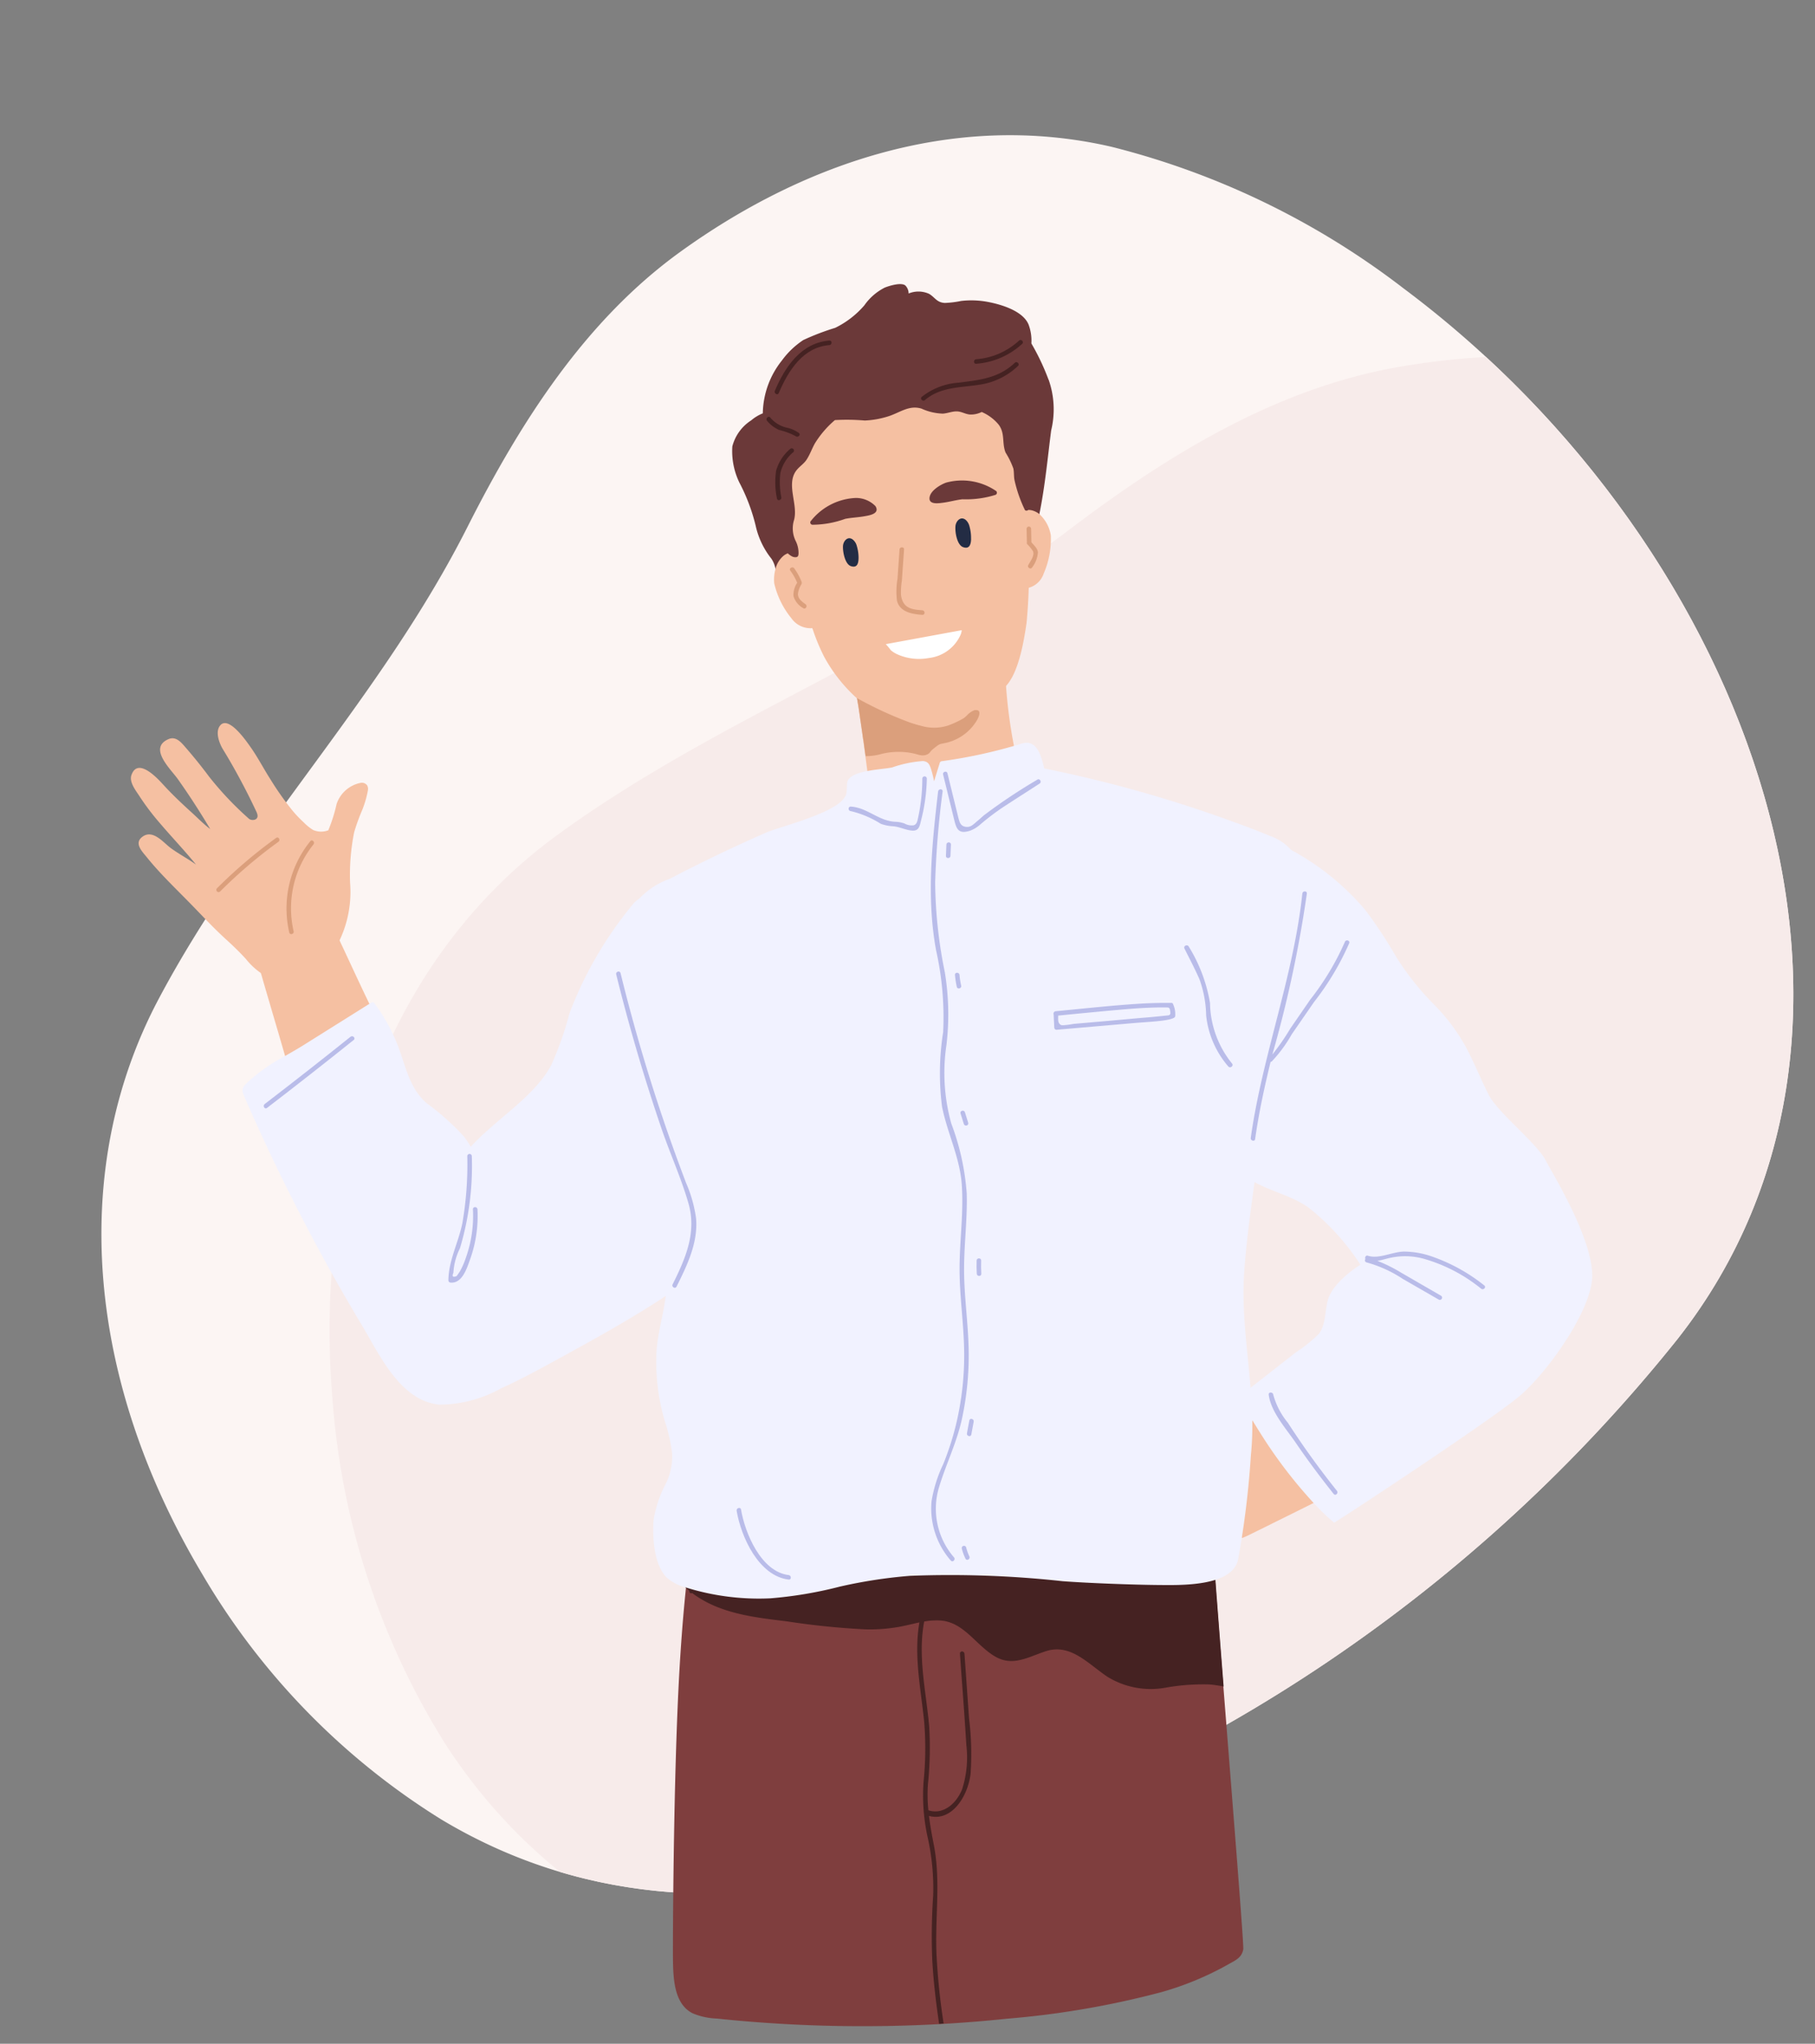 <svg xmlns="http://www.w3.org/2000/svg" xmlns:xlink="http://www.w3.org/1999/xlink" width="143" height="161" viewBox="0 0 143 161"><rect x="0" y="0" width="143" height="161" fill="#808080" stroke="none"/><defs><style>.a{fill:none;}.b{fill:#fcf5f3;}.c{clip-path:url(#a);}.d{clip-path:url(#b);}.e{fill:#f7ebea;}.f{fill:#f5c0a2;}.g{clip-path:url(#c);}.h{fill:#7f3e3e;}.i{fill:#6b3939;}.j{fill:#232c44;}.k{fill:#db9f7c;}.l{fill:#fff;}.m{fill:#452222;}.n{fill:#f1f2ff;}.o{fill:#b9bce9;}</style><clipPath id="a"><rect class="a" width="143" height="161" transform="translate(-0.313 0.041)"/></clipPath><clipPath id="b"><path class="b" d="M104.346,115.549c29.938-8,42.094-45.759,32.421-78.978a62.72,62.72,0,0,0-11.648-22.732C116.769,3.879,104.493.238,93.014.007c-9.165-.184-18,3.083-26.4,7.214-13.6,6.687-28.18,8.681-41.768,15.04C11.066,28.708,2.24,42.852.347,60.515a56.067,56.067,0,0,0,3.4,26.672c5.151,12.763,15.408,20.36,26.372,24.5a124.317,124.317,0,0,0,74.231,3.863" transform="matrix(-0.407, 0.914, -0.914, -0.407, 166.099, 48.594)"/></clipPath><clipPath id="c"><path class="a" d="M0,0H44.937V41.551H0Z"/></clipPath></defs><g transform="translate(0.746 0.409)"><rect class="a" width="143" height="161" transform="translate(-0.746 -0.409)"/><g class="c" transform="translate(-0.434 -0.449)"><g transform="translate(-44.591 -35.924)"><g transform="matrix(-0.875, -0.485, 0.485, -0.875, 145.274, 234.911)"><path class="b" d="M104.346,115.549c29.938-8,42.094-45.759,32.421-78.978a62.72,62.72,0,0,0-11.648-22.732C116.769,3.879,104.493.238,93.014.007c-9.165-.184-18,3.083-26.4,7.214-13.6,6.687-28.18,8.681-41.768,15.04C11.066,28.708,2.24,42.852.347,60.515a56.067,56.067,0,0,0,3.4,26.672c5.151,12.763,15.408,20.36,26.372,24.5a124.317,124.317,0,0,0,74.231,3.863" transform="matrix(-0.407, 0.914, -0.914, -0.407, 166.099, 48.594)"/><g class="d" transform="translate(0 0)"><path class="e" d="M110.307,122.15c31.648-8.46,44.5-48.373,34.273-83.49a66.3,66.3,0,0,0-12.313-24.03C123.44,4.1,110.462.251,98.327.008c-9.688-.194-19.032,3.259-27.91,7.626-14.372,7.069-29.79,9.177-44.154,15.9C11.7,30.348,2.368,45.3.367,63.972a59.27,59.27,0,0,0,3.589,28.2c5.445,13.492,16.288,21.524,27.879,25.9,24.592,9.28,53.266,10.821,78.472,4.084" transform="translate(149.679 89.921) rotate(140)"/></g></g><g transform="translate(47.595 58.348)"><path class="f" d="M12.4,13.474c-.16-.294-.316-.591-.475-.887a.192.192,0,0,0-.172-.323c-.793-1.5-1.547-3.027-2.284-4.561C9.079,6.9,8.7,6.088,8.315,5.276c-.328-.695-.652-1.391-.978-2.088C7.2,2.9,7.06,2.6,6.923,2.309Q6.4,1.206,5.877.111C5.769-.11,5.411.03,5.519.254c0,.009.01.019.013.031C4.068,1.277,1.489,3.275,0,4.234a7.129,7.129,0,0,0,.218.839c.114.4.266.925.446,1.536.2.67.424,1.441.664,2.259.311,1.049.641,2.174.957,3.263.228.781.446,1.545.645,2.246v0c.039.137.077.268.112.4.328,1.166.583,2.124.695,2.651A.2.2,0,0,0,4,17.586c1.361-.563,3.814-2.175,5.151-2.792.224-.1.083-.462-.143-.358l-.123.056c-.031-.185-.062-.371-.093-.556a24.443,24.443,0,0,1,2.783-1.186c.154.289.307.579.465.866.116.216.476.075.357-.142" transform="matrix(-0.174, -0.985, 0.985, -0.174, 90.378, 99.511)"/><g transform="translate(49.704 95.683)"><path class="a" d="M0,0H44.937V41.551H0Z" transform="translate(0 0)"/><g class="g" transform="translate(0 0)"><path class="h" d="M43.382,14.991c-.144-1.838-.281-3.617-.406-5.244-.014-.173-.027-.343-.041-.511l-.021-.277c-.014-.183-.029-.364-.041-.542s-.027-.355-.041-.53c-.007-.086-.013-.172-.02-.257s-.014-.193-.021-.29c-.018-.24-.036-.476-.053-.707s-.036-.472-.052-.7c-.157-2.1-.258-3.6-.271-4.093C42.356-.369,38.645.024,37.322.032c-.746.006-1.494.006-2.241.01-1.458,0-2.915.008-4.374.049A25.675,25.675,0,0,0,24,1.176a15.455,15.455,0,0,1-3.24.548l-.365.025c-1.2.076-2.413.088-3.644.193-2.189.187-4.31.975-6.479,1.351A10.727,10.727,0,0,1,5.635,2.277h0c-.141-.053-.276-.109-.413-.165C3.426,1.388,1.929.609,1.929.609S1.485,2.681,1.05,6.785c-.016.152-.032.308-.048.466-.025.253-.052.511-.077.776-.155,1.619-.3,3.5-.422,5.64C.019,22.321-.009,35.249,0,36.136c.016,1.68.085,3.642,1.539,4.391a5.333,5.333,0,0,0,1.92.419q1.792.191,3.589.318,3.185.231,6.376.275,3.769.052,7.537-.154l.356-.02q2.511-.145,5.017-.407a69.508,69.508,0,0,0,12.107-2.081,23.9,23.9,0,0,0,5.352-2.222c.465-.267,1.031-.485,1.142-1.171.052-.316-.819-11.167-1.553-20.494" transform="translate(0 0)"/></g></g><path class="i" d="M24.938,7.521a18.422,18.422,0,0,0-1.35-2.85,3.6,3.6,0,0,0-.223-1.492c-.461-1.11-2.265-1.614-3.323-1.8a7.01,7.01,0,0,0-1.986-.055,7.669,7.669,0,0,1-1.288.157c-.638-.036-.764-.429-1.231-.713A2.022,2.022,0,0,0,13.916.737.909.909,0,0,0,13.654.1c-.346-.26-1.277.037-1.615.171a4.357,4.357,0,0,0-1.608,1.395,7.178,7.178,0,0,1-2.3,1.776,19.591,19.591,0,0,0-2.51.96A6.547,6.547,0,0,0,3.928,6.02a6.826,6.826,0,0,0-1.5,4.158,3.277,3.277,0,0,0-.914.552A3.466,3.466,0,0,0,.026,12.787a5.7,5.7,0,0,0,.552,2.835A14.88,14.88,0,0,1,1.861,19.01a6.368,6.368,0,0,0,1.247,2.621,2.2,2.2,0,0,1,.321.8,5.852,5.852,0,0,0,.458,2.061,13.487,13.487,0,0,0,2.2,2.346l.244.24a.122.122,0,0,0,.023.021A21.063,21.063,0,0,1,8.86,29.92c.13.187.438.009.306-.18A19.621,19.621,0,0,0,6.84,27.086c-.251-.249-.5-.5-.757-.743-.415-.4-.828-.81-1.227-1.229-.114-.119-.228-.242-.337-.37l.011-.005a.287.287,0,0,0,.189-.062.017.017,0,0,1,.007-.009.683.683,0,0,1,.107-.009.589.589,0,0,0,.046.05,2.12,2.12,0,0,0,.858.529c.036.011.071.023.109.036a4.562,4.562,0,0,0,.593.141q.115.022.23.037c1.411.21,2.7.744,4.089,1.031,2.552.525,5.334-.427,7.612-1.521,1.783-.855,3.236-1.38,4.248-2.655a5.354,5.354,0,0,0,.725-1.218q.048-.115.1-.235c.016-.041.032-.082.046-.123.047-.119.091-.242.134-.367a18.88,18.88,0,0,0,.593-2.247c.454-2.2.679-4.666.931-6.593a7.042,7.042,0,0,0-.2-4" transform="translate(54.356 0)"/><path class="f" d="M19.92,15.448c0-.1-.007-.208-.011-.313-.013-.315-.027-.634-.043-.953-.009-.18-.02-.36-.03-.542v0c-.025-.451-.053-.9-.084-1.354v0q-.048-.686-.1-1.363a.034.034,0,0,1,0-.014A53.771,53.771,0,0,0,18.67,3.19a6.143,6.143,0,0,0-2.949-2.132q-.3-.139-.62-.294C14.933.681,14.76.592,14.588.5a6.138,6.138,0,0,0-4.036-.3C7.5.75,4.564,1.487,2.176,3.591a9.227,9.227,0,0,0-.93.935c-.082.094-.16.191-.235.29A5.466,5.466,0,0,0,.219,6.2,3.469,3.469,0,0,0,.012,7.742v0c.052.723.251,1.435.28,2.264,0,.025,0,.052.005.082a35.861,35.861,0,0,0,.851,4.151l.069.283h0c.084.34.173.689.266,1.04.125.472.253.947.386,1.419.119.427.242.853.367,1.268.007.027.016.053.023.08.027.089.053.176.08.263.087.288.176.57.265.842.08.253.162.5.244.734,0,.007.005.014.007.021a15.592,15.592,0,0,0,.93,2.258A12.364,12.364,0,0,0,6.379,25.73a8.013,8.013,0,0,0,5.053,2.158,7.061,7.061,0,0,0,2.269-.306,10.165,10.165,0,0,0,1.32-.5c.281-.13.556-.272.817-.426a10.262,10.262,0,0,0,2.274-1.909c1.007-1.07,1.421-3.574,1.623-4.995a42.2,42.2,0,0,0,.185-4.3" transform="translate(57.832 6.906)"/><path class="f" d="M29.965,16.983a1.519,1.519,0,0,0-.956-.467,20.126,20.126,0,0,1-2.183-.542,15.506,15.506,0,0,1-4.189-2.212,15.87,15.87,0,0,1-1.25-1.024c-.091-.082-.18-.166-.267-.253a5.639,5.639,0,0,1-1.539-2.267c-.05-.168-.1-.34-.137-.513a39.153,39.153,0,0,1-.623-4.711c-.023-.2-.046-.39-.073-.581-.167-1.206-.4-2.424-.495-3.638,0,0-.03-.386-.046-.579-.021-.262-.433-.264-.411,0,.011.144.023.287.034.429a5.808,5.808,0,0,0-2.57.3c-.374.109-.721.217-1.012.3a38.634,38.634,0,0,0-4,1.264A10.406,10.406,0,0,0,7.149,4.3Q7.055,3.751,6.96,3.2c-.045-.26-.442-.15-.4.111.078.447.153.894.23,1.343-.028.029-.057.053-.084.084a.212.212,0,0,0,.157.353,2.687,2.687,0,0,1,.217.867c0,.007,0,.014,0,.023.016.094.034.194.05.3.007.039.012.078.02.117l.027.164q.027.163.053.337a.061.061,0,0,0,0,.019c.027.166.052.336.078.513a.05.05,0,0,0,0,.016c.044.281.087.575.128.874l.011.069c.039.267.077.538.114.807,0,.016,0,.032.005.048q.04.278.075.55c.027.189.052.374.075.55.009.061.016.121.025.18.059.435.111.835.155,1.172.064.483.109.832.128.963a1.786,1.786,0,0,1,.027.447,3.783,3.783,0,0,1-.677,1.56q-.1.152-.214.3c-.465.636-1.01,1.231-1.386,1.679A12.288,12.288,0,0,1,.142,20.687a.208.208,0,0,0,.053.4.176.176,0,0,0,.184.119,6.614,6.614,0,0,0,.682.9,7.8,7.8,0,0,0,2.071.837A17.946,17.946,0,0,0,8,23.775a20.136,20.136,0,0,0,4.98-.547c.123-.027.246-.055.37-.084,1.6-.376,3.191-.862,4.775-1.305a79.722,79.722,0,0,0,10.191-3.233c.5-.216,2.269-.72,1.647-1.624" transform="translate(57.125 26.658)"/><path class="j" d="M1.235,1.6A3.425,3.425,0,0,0,1.085.531.971.971,0,0,0,.8.1C.4-.2.045.218.008.591c-.049.485.123,1.5.6,1.667.49.175.62-.189.631-.663" transform="translate(71.956 18.459)"/><path class="j" d="M1.225,1.544A3.348,3.348,0,0,0,1.055.506.95.95,0,0,0,.764.1C.368-.192.033.224,0,.589-.033,1.064.158,2.05.624,2.2c.482.16.6-.2.6-.661" transform="translate(63.103 20.015)"/><path class="k" d="M2.053,4.959C1.2,4.9.507,4.8.37,3.731a5.93,5.93,0,0,1,.072-1.1L.614.171C.63-.058.274-.056.258.171L.1,2.466A5.923,5.923,0,0,0,.056,4.2c.216.9,1.2,1.064,2,1.119.229.016.228-.34,0-.356" transform="translate(67.298 20.732)"/><path class="l" d="M0,1.1a5.306,5.306,0,0,1,.392.475,2.114,2.114,0,0,0,.5.319,4.179,4.179,0,0,0,2.488.3A3.126,3.126,0,0,0,5.907.328,1.368,1.368,0,0,0,5.982,0L0,1.1" transform="translate(66.475 27.259)"/><path class="k" d="M9.462.949a.593.593,0,0,0-.217,0,1.667,1.667,0,0,0-.6.424,2.6,2.6,0,0,1-.23.2,7.334,7.334,0,0,1-1.231.579,3.6,3.6,0,0,1-2.128.03c-.288-.068-.573-.157-.853-.249A29.3,29.3,0,0,1,0,0C0,.007,0,.014,0,.023c.016.094.034.194.05.3C.06.362.066.4.073.44L.1.6Q.126.767.153.94a.059.059,0,0,0,0,.019c.027.166.052.337.078.513a.051.051,0,0,0,0,.016c.041.283.085.577.128.874l.011.069c.039.267.077.538.114.807A.447.447,0,0,0,.5,3.288q.04.278.075.55c.027.189.052.374.075.55.009.061.016.121.025.18a4.423,4.423,0,0,0,1.193-.157,5.592,5.592,0,0,1,2.614-.048c.367.086.694.248,1.067.063.2-.1.228-.24.388-.372.618-.508.522-.408,1.077-.533a3.845,3.845,0,0,0,2.385-1.7c.164-.262.417-.8.068-.873" transform="translate(64.208 32.613)"/><path class="f" d="M3.11,1.986a2.881,2.881,0,0,0-.9-1.658A1.527,1.527,0,0,0,1.8.09,1.191,1.191,0,0,0,1.322,0a1.083,1.083,0,0,0-.2.025L1.1.029A2.152,2.152,0,0,0,.043.838c-.144.176.107.429.251.253C.5.836.585.738.75.7a9.6,9.6,0,0,0-.064,2.05C.645,3.344.6,3.931.611,4.519a7.07,7.07,0,0,0,.151,1.4.078.078,0,0,0,.009.021c-.059.016-.117.032-.178.045-.224.05-.13.394.094.344a5.6,5.6,0,0,0,.739-.21A1.736,1.736,0,0,0,2.553,5.005,6.755,6.755,0,0,0,3.11,1.986" transform="translate(76.363 17.787)"/><path class="f" d="M3.518,5.6,3.334,5.6c0-.009,0-.014,0-.023a7.009,7.009,0,0,0-.21-1.3c-.151-.6-.362-1.179-.573-1.772A9.539,9.539,0,0,0,1.94.548c.169-.005.272.068.543.256.189.132.361-.18.175-.31a3.28,3.28,0,0,0-.728-.4A1.274,1.274,0,0,0,1.311.01a1,1,0,0,0-.228.059,1.2,1.2,0,0,0-.322.18A1.952,1.952,0,0,0,.114,1.294a3.131,3.131,0,0,0-.1,1.135A6.751,6.751,0,0,0,1.366,5.182a1.836,1.836,0,0,0,1.655.78.023.023,0,0,0,.016,0c.155,0,.315,0,.481-.011a.013.013,0,0,0,.009,0c.221-.02.216-.367-.009-.354" transform="translate(57.67 21.137)"/><path class="i" d="M5.211.815A.677.677,0,0,0,5.133.644,2.147,2.147,0,0,0,3.583,0,4.762,4.762,0,0,0,.055,1.8a.179.179,0,0,0,.107.31,7.674,7.674,0,0,0,2.589-.465c.509-.1,1.033-.114,1.542-.208.308-.055,1.042-.166.917-.621" transform="translate(60.527 16.843)"/><path class="i" d="M5.21.831A4.764,4.764,0,0,0,1.3.2C.886.35.156.772.022,1.282A.586.586,0,0,0,0,1.467c.02.474.752.355,1.062.314.515-.066,1.017-.215,1.532-.272A7.731,7.731,0,0,0,5.2,1.161.181.181,0,0,0,5.21.831" transform="translate(69.917 15.438)"/><path class="k" d="M.892,2.018c-.041-.335-.317-.54-.513-.789Q.368.7.356.172A.178.178,0,0,0,0,.172L.024,1.247a.143.143,0,0,0,.027.135A3.552,3.552,0,0,1,.5,1.926c.16.346-.212.81-.367,1.1-.109.2.2.382.308.18A2.2,2.2,0,0,0,.892,2.018" transform="translate(77.567 19.102)"/><path class="k" d="M1.233,2.9c-.281-.2-.592-.426-.6-.8a1.842,1.842,0,0,1,.285-.783.176.176,0,0,0,.016-.1.16.16,0,0,0-.011-.08A4.635,4.635,0,0,0,.342.076C.207-.106-.1.072.034.256a4.3,4.3,0,0,1,.541.957A1.722,1.722,0,0,0,.283,2.259a1.6,1.6,0,0,0,.77.951c.186.134.364-.175.18-.308" transform="translate(58.917 22.313)"/><path class="m" d="M43.647,12.89a10.493,10.493,0,0,0-1.1-.161,16.968,16.968,0,0,0-3.359.234,6.518,6.518,0,0,1-4.721-.858c-1.551-1.057-2.9-2.627-4.844-1.988-1.407.463-2.618,1.243-4.038.374-1.5-.918-2.415-2.672-4.249-2.8a5.482,5.482,0,0,0-1.275.081c-.524,2.744.15,5.507.393,8.264a28.025,28.025,0,0,1-.1,4.56,12.381,12.381,0,0,0,.034,2.043c1.129.383,2.2-.486,2.663-1.663a8.234,8.234,0,0,0,.328-3.493c-.142-2.386-.335-4.771-.5-7.156-.02-.267.337-.265.356,0q.179,2.534.358,5.069a22.537,22.537,0,0,1,.12,4.395c-.237,1.847-1.535,3.772-3.275,3.293.089.745.224,1.483.374,2.246.572,2.891.089,5.745.219,8.676a52.916,52.916,0,0,0,.561,5.437l-.356.021c-.249-1.677-.449-3.363-.542-5.063a46.574,46.574,0,0,1,.073-5.036,18.334,18.334,0,0,0-.442-4.631A15.271,15.271,0,0,1,20.01,20.4a25.828,25.828,0,0,0,.05-4.723c-.265-2.614-.83-5.23-.377-7.834-.554.114-1.1.261-1.655.358a13.283,13.283,0,0,1-2.593.188,60.061,60.061,0,0,1-6.2-.631c-2.545-.31-5.316-.606-7.453-2.229a.088.088,0,0,1-.021.008c-.13.05-.214-.07-.215-.194-.1-.079-.189-.159-.281-.246A7.388,7.388,0,0,1,.035,3.645a.185.185,0,1,1,.306-.209,7.245,7.245,0,0,0,.974,1.191c.162.161.331.312.506.455a79.987,79.987,0,0,1,11.92-3.477A78,78,0,0,1,24.484.15a43.877,43.877,0,0,1,10.137.3,21.007,21.007,0,0,1,8.33,3.317c.178,2.432.429,5.671.7,9.118" transform="translate(49.439 97.581)"/><path class="f" d="M11.453,12.47c-.148-.272-.292-.547-.438-.821a.177.177,0,0,0-.158-.3c-.732-1.391-1.428-2.8-2.109-4.221-.36-.746-.712-1.494-1.065-2.246-.3-.643-.6-1.288-.9-1.932-.128-.271-.256-.543-.383-.814Q5.916,1.116,5.431.1C5.332-.1,5,.028,5.1.235c0,.009.009.018.012.029C3.759,1.182,1.376,3.033,0,3.921A6.557,6.557,0,0,0,.2,4.7c.105.37.246.857.411,1.421.182.62.392,1.334.613,2.091.287.97.591,2.012.883,3.021.21.723.411,1.43.595,2.078v0c.036.126.071.248.1.369.3,1.079.538,1.966.641,2.454a.181.181,0,0,0,.244.146c1.257-.522,3.525-2.014,4.761-2.586.206-.1.076-.428-.132-.331l-.114.052L8.122,12.9a22.591,22.591,0,0,1,2.572-1.1c.143.267.283.536.429.8.107.2.44.069.33-.132" transform="translate(17.04 49.571)"/><path class="i" d="M20.707,3.328A5.169,5.169,0,0,0,19.125,1.3a3.231,3.231,0,0,0-.335-.217,3.669,3.669,0,0,0-.381-.2A8.977,8.977,0,0,0,17.2.436h0C16.954.361,16.7.3,16.454.244a11.006,11.006,0,0,0-1.7-.228,10.865,10.865,0,0,0-4,.552c-1.366.447-2.738.86-4.109,1.3A19.415,19.415,0,0,0,2.922,3.656,10.251,10.251,0,0,0,.742,5.115,3.442,3.442,0,0,0,.5,5.385a2.435,2.435,0,0,0-.347.568A3.073,3.073,0,0,0,.081,7.633c.121.876.3,1.74.454,2.613.235,1.37.014,3.1.721,4.351-.194-.063-.353.219-.155.313a3.287,3.287,0,0,1,.648.54,1.678,1.678,0,0,0,.3.224h0a.572.572,0,0,0,.351.077.184.184,0,0,0,.173-.13.889.889,0,0,0,.023-.15,2.12,2.12,0,0,0-.208-.962A2.24,2.24,0,0,1,2.24,12.83c.342-1.224-.643-2.809.178-3.9.242-.324.6-.524.823-.876.258-.4.411-.851.643-1.265A7.76,7.76,0,0,1,5.453,4.96a.374.374,0,0,1,.041-.009,16.653,16.653,0,0,1,2.326.037A7.181,7.181,0,0,0,9.69,4.65c.9-.29,1.615-.9,2.595-.6a4.349,4.349,0,0,0,1.687.394c.358-.025.716-.178,1.07-.176.4,0,.682.219,1.06.246a1.892,1.892,0,0,0,.926-.2,3.567,3.567,0,0,1,1.325.985c.538.7.249,1.469.559,2.219a6.348,6.348,0,0,1,.613,1.261c.055.283.03.593.082.882A10.625,10.625,0,0,0,20.414,12a.137.137,0,0,0,.048.062.047.047,0,0,0,.018.011.177.177,0,0,0,.2-.039.175.175,0,0,0,.064-.123q.134-2.458.265-4.914a7.083,7.083,0,0,0-.3-3.667" transform="translate(57.003 5.756)"/><path class="m" d="M2.553,1.273A2.589,2.589,0,0,0,1.571.848,2.384,2.384,0,0,1,.3.059C.149-.116-.1.137.044.311A2.547,2.547,0,0,0,1,1.036a5.333,5.333,0,0,1,1.3.489c.179.14.432-.111.252-.252" transform="translate(57.073 10.452)"/><path class="m" d="M7.383.05C6.107,1.267,4.626,1.4,2.954,1.617a5.235,5.235,0,0,0-2.9,1.116c-.174.15.079.4.252.252C1.517,1.943,3.1,2.014,4.581,1.778A5.516,5.516,0,0,0,7.635.3C7.8.144,7.549-.108,7.383.05" transform="translate(69.254 6.146)"/><path class="m" d="M3.543.048A5.578,5.578,0,0,1,.171,1.514c-.227.018-.229.374,0,.356A5.984,5.984,0,0,0,3.794.3c.17-.155-.083-.406-.252-.252" transform="translate(73.426 4.401)"/><path class="m" d="M4.312,0C2.082.183.821,2.064.016,3.957c-.089.209.218.39.307.18C1.07,2.383,2.218.528,4.312.357c.227-.019.229-.375,0-.356" transform="translate(57.718 4.444)"/><path class="m" d="M1.444.3A.178.178,0,0,0,1.192.052,3.5,3.5,0,0,0,.074,1.775,6.238,6.238,0,0,0,.139,3.968c.035.226.378.13.344-.095A6.05,6.05,0,0,1,.408,1.967,3.061,3.061,0,0,1,1.444.3" transform="translate(57.76 12.919)"/><path class="n" d="M51.923,8.52a3.985,3.985,0,0,0-1.779-1.2c-1.105-.466-2.238-.878-3.366-1.285A102.052,102.052,0,0,0,32.4,2.02C32.153,1,31.827-.271,30.661.051a39.872,39.872,0,0,1-6.319,1.395.186.186,0,0,0-.172.131l-.449,1.451a8.545,8.545,0,0,0-.245-.98c-.113-.351-.233-.574-.627-.612a9.286,9.286,0,0,0-2.438.506c-.826.177-3.4.212-3.538,1.209-.041.285-.006.579-.071.859-.333,1.443-5.088,2.526-6.355,3.081Q6.6,8.777,2.877,10.723A6,6,0,0,0,.338,12.449a4.086,4.086,0,0,0-.193,2.772C.6,18.177,1.13,21.13,1.459,24.1a42.779,42.779,0,0,1-.07,8.457A17.761,17.761,0,0,1,.96,35.011,19.608,19.608,0,0,1,2.665,42.4c-.01,1.919-.711,3.735-.819,5.649a16.558,16.558,0,0,0,.667,5.415,12.769,12.769,0,0,1,.573,2.533,4.918,4.918,0,0,1-.469,2.3,9.444,9.444,0,0,0-.991,2.895c-.108,1.347.01,3.578,1.05,4.583a3.644,3.644,0,0,0,1.467.758,19.321,19.321,0,0,0,6.682.861,32.187,32.187,0,0,0,5.473-.923,38.686,38.686,0,0,1,5.523-.849,81.624,81.624,0,0,1,12.024.422c1.988.152,5.581.284,7.575.3,1.639.009,5.76.153,6.249-1.984a70.445,70.445,0,0,0,1.016-8.29c.488-4.705-.824-9.428-.545-14.149s1.945-14.429,1.945-14.429-.7-4.328-.039-6.569c.619-2.089,1.441-4.117,1.9-6.251a20.493,20.493,0,0,0,.444-3.545,4.077,4.077,0,0,0-.472-2.6" transform="translate(46.557 36.132)"/><path class="n" d="M43.741,20.723A21.1,21.1,0,0,0,42.414,15.7a45.832,45.832,0,0,0-5.1-10.452A18.637,18.637,0,0,0,33.853.805,2.83,2.83,0,0,0,32.351.2a.179.179,0,0,0-.263-.173c-.111.064-.216.136-.317.207a1.75,1.75,0,0,0-.59.24,1.806,1.806,0,0,0-.442.41A30.253,30.253,0,0,0,25.76,9.45a26.188,26.188,0,0,1-1.426,4.059c-1.336,2.534-4.347,4.246-6.353,6.458a7.356,7.356,0,0,0-.529-.8A19.455,19.455,0,0,0,14.5,16.527c-1.248-1.11-1.571-2.575-2.1-4.089a14.2,14.2,0,0,0-2-3.767.183.183,0,0,0-.244-.064l-.166.1L4.807,11.957c-.461.29-.955.568-1.45.855A14.286,14.286,0,0,0,.5,14.787c-.438.424-.636.582-.4,1.127q.593,1.37,1.213,2.725,1.2,2.64,2.508,5.231,2.6,5.183,5.589,10.162c1.393,2.322,3.008,5.943,6.1,6.246a10.054,10.054,0,0,0,4.869-1.288c1.7-.766,3.334-1.678,4.969-2.574,2.712-1.487,5.42-3,8-4.7q.494-.323.98-.657A38.274,38.274,0,0,0,41.8,24.529c.931-1.088,2.048-2.274,1.939-3.806" transform="translate(15.792 47.99)"/><path class="f" d="M18.6,4.893a.509.509,0,0,0-.508-.184,2.508,2.508,0,0,0-1.888,1.666,12.376,12.376,0,0,1-.654,2.07,1.591,1.591,0,0,1-1.2-.027,3.937,3.937,0,0,1-.746-.607,9.683,9.683,0,0,1-.866-.907A23.554,23.554,0,0,1,11,4.444C10.457,3.6,10,2.7,9.416,1.877,9.108,1.444,7.691-.633,7.025.192,6.6.719,7,1.664,7.257,2.079c.554.9,1.074,1.829,1.567,2.767q.37.7.718,1.418.174.357.342.717c.107.227.181.515-.123.626a.558.558,0,0,1-.428-.042A25.457,25.457,0,0,1,6.144,4.2Q5.3,3.067,4.376,2C4.02,1.594,3.592,1,2.971,1.258c-1.644.695.171,2.374.713,3.138C4.593,5.678,5.446,7,6.249,8.348c-.541-.406-1.033-.919-1.514-1.353-.746-.677-1.48-1.371-2.162-2.116C2.167,4.435.552,2.629.041,4.091c-.2.561.358,1.243.636,1.674A19.147,19.147,0,0,0,2.21,7.8c.958,1.131,1.984,2.2,2.917,3.345-.639-.465-1.346-.828-1.995-1.305C2.557,9.415,1.742,8.353.919,8.943c-.714.511-.036,1.168.344,1.639.965,1.2,2.12,2.313,3.2,3.411,1.026,1.038,1.951,2.066,3.03,3.045.539.49,1.063.994,1.555,1.532a5.572,5.572,0,0,0,1.193,1.122l.05.03c1,.557,1.963-.084,2.846-.57a10.333,10.333,0,0,0,2.3-1.444c.02.029.041.055.062.082-.112.16.1.369.253.239a.171.171,0,0,0,.2-.029.182.182,0,0,0,.023-.221,4.6,4.6,0,0,0,.454-.648,8.9,8.9,0,0,0,.837-4.556A17.063,17.063,0,0,1,17.587,8.6a16.008,16.008,0,0,1,.654-1.8,8.041,8.041,0,0,0,.425-1.478.615.615,0,0,0-.064-.435" transform="translate(7 34.579)"/><path class="k" d="M1.873.061A8.415,8.415,0,0,0,.216,7.253c.051.223.394.129.344-.095A8.04,8.04,0,0,1,2.124.313c.142-.177-.108-.431-.252-.252" transform="translate(19.259 43.822)"/><path class="k" d="M4.726.033A38.344,38.344,0,0,0,.052,4.013.178.178,0,0,0,.3,4.265,37.775,37.775,0,0,1,4.905.341c.184-.133.006-.442-.18-.307" transform="translate(13.716 43.589)"/><path class="n" d="M29.524,25.483c-.663-1.338-3.788-3.793-4.486-5.161-.643-1.261-1.163-2.579-1.831-3.826a15.122,15.122,0,0,0-2.461-3.283A21.664,21.664,0,0,1,17.729,9.42a36.035,36.035,0,0,0-2.434-3.69A20.173,20.173,0,0,0,9.476,1.016h0C8.9.676,8.329.341,7.748,0,7.551-.115,1.415,14.086,0,21.208a.178.178,0,0,0,.123.219,5.57,5.57,0,0,1,3.437,2.3,19.578,19.578,0,0,0,1.761,2.507,5.349,5.349,0,0,0,1.254.937c1.375.762,3.013,1.1,4.292,2.035a18.674,18.674,0,0,1,4.048,4.469s-2.157,1.313-2.57,2.8c-.221.8-.167,2.009-.716,2.662a11.52,11.52,0,0,1-1.8,1.446L6.261,43.372c-.271.21-.54.422-.81.632a.177.177,0,0,0-.027.216c.292.538.618,1.108.972,1.7.19.315.39.636.595.96a37.243,37.243,0,0,0,4.645,6c.4.406.8.782,1.206,1.115.046.039,12.369-8.064,14.634-9.989,2.066-1.756,5.286-6.214,5.67-8.971.412-2.94-3.2-8.7-3.622-9.551" transform="translate(88.953 43.568)"/><path class="o" d="M5.805.172A14.422,14.422,0,0,1,5.481,3.21c-.057.239-.079.555-.358.638A1.18,1.18,0,0,1,4.388,3.7a2.533,2.533,0,0,0-.746-.131C2.347,3.49,1.454,2.452.171,2.374c-.229-.014-.228.342,0,.356a7.837,7.837,0,0,1,2.362,1,3.276,3.276,0,0,0,.984.195c.514.045,1,.31,1.5.341.548.034.584-.391.7-.843A14.287,14.287,0,0,0,6.161.172a.178.178,0,0,0-.356,0" transform="translate(63.546 38.782)"/><path class="o" d="M7.428.629A43.408,43.408,0,0,0,3.243,3.418c-.152.126-.294.263-.446.389-.395.324-.594.6-1.017.533-.377-.059-.469-.3-.585-.766l-.161-.657L.349.127C.295-.1-.049,0,.006.222L.892,3.833c.179.731.362,1.085,1.225.82a2.506,2.506,0,0,0,.822-.5A20.609,20.609,0,0,1,4.584,2.891c1-.66,2.016-1.3,3.024-1.955C7.8.812,7.621.5,7.428.629" transform="translate(70.983 38.408)"/><path class="o" d="M2.456,49.567A23.666,23.666,0,0,0,2.979,44.1c-.042-2.061-.349-4.107-.36-6.17-.011-2.03.265-4.053.209-6.083A19.518,19.518,0,0,0,1.61,26.324a14.873,14.873,0,0,1-.378-6.2,20.455,20.455,0,0,0-.135-5.74A36.447,36.447,0,0,1,.34,7.345,70.479,70.479,0,0,1,.928.17C.954-.057.6-.056.572.17.088,4.324-.347,8.5.407,12.651a24.132,24.132,0,0,1,.564,6.467,20.86,20.86,0,0,0-.09,5.876c.424,2.116,1.412,4,1.56,6.188.145,2.14-.16,4.276-.178,6.415-.017,2.062.282,4.106.35,6.164A23.38,23.38,0,0,1,1.969,50.1a22.412,22.412,0,0,1-.987,3.047,10.841,10.841,0,0,0-.926,2.933,6.241,6.241,0,0,0,1.517,4.675c.149.175.4-.078.252-.252A5.848,5.848,0,0,1,.634,55.014c.554-1.848,1.411-3.542,1.822-5.446" transform="translate(70.023 39.796)"/><path class="o" d="M6.3,19.458a10.514,10.514,0,0,0-.786-2.8q-.633-1.668-1.23-3.35Q1.994,6.82.349.127C.295-.1-.049,0,.006.222Q1.534,6.41,3.6,12.444c.669,1.94,1.532,3.847,2.1,5.817.659,2.3-.235,4.343-1.25,6.378-.1.2.205.385.308.18.829-1.661,1.7-3.451,1.541-5.361" transform="translate(45.228 54.153)"/><path class="o" d="M7.414,3.982a21.061,21.061,0,0,1-2.741,4.56L3.119,10.8A18.443,18.443,0,0,1,1.7,12.852,94.247,94.247,0,0,0,4.419.17c.024-.228-.332-.226-.356,0C3.369,6.717.915,12.909,0,19.417c-.031.224.312.321.344.095.288-2.051.727-4.071,1.216-6.08a.173.173,0,0,0,.1-.042,10.875,10.875,0,0,0,1.567-2.131L4.98,8.721A21.368,21.368,0,0,0,7.757,4.076c.078-.216-.266-.309-.344-.095" transform="translate(95.229 47.837)"/><path class="o" d="M9.4,2.669A13.869,13.869,0,0,0,5.309.4,6.731,6.731,0,0,0,3.1,0C2.176,0,1.11.612.228.327.058.272-.034.465.033.588A.165.165,0,0,0,.128.853a9.948,9.948,0,0,1,2.853,1.3L5.824,3.79A.178.178,0,0,0,6,3.483L2.862,1.668A12.129,12.129,0,0,0,.978.73c.3-.045.6-.143.937-.222a5.529,5.529,0,0,1,2.7.053A12.641,12.641,0,0,1,9.149,2.921c.175.145.429-.106.252-.252" transform="translate(104.229 76.211)"/><path class="o" d="M2.289,4.356c-.01-.228-.366-.23-.356,0a9.829,9.829,0,0,1-.558,3.821A6.317,6.317,0,0,1,.909,9.243l-.254.369Q.2,9.8.394,9.357A4.942,4.942,0,0,1,.913,7.419,22.63,22.63,0,0,0,1.845.172a.178.178,0,0,0-.356,0,27.107,27.107,0,0,1-.392,5.3C.782,6.985.017,8.39,0,9.952a.182.182,0,0,0,.178.178c.928.07,1.286-1.157,1.541-1.859a10.1,10.1,0,0,0,.571-3.915" transform="translate(32.012 68.525)"/><path class="o" d="M6.838.042Q3.484,2.728.075,5.342c-.179.138,0,.447.18.308Q3.7,3.008,7.09.294C7.269.151,7.015-.1,6.838.042" transform="translate(17.463 59.246)"/><path class="o" d="M5.371,7.74q-1.439-1.8-2.755-3.7-.567-.822-1.109-1.661A5.9,5.9,0,0,1,.358.17C.33-.055-.027-.058,0,.17.171,1.528,1.371,2.848,2.12,3.945c.947,1.387,1.951,2.734,3,4.047.143.179.393-.074.252-.252" transform="translate(96.644 87.314)"/><path class="o" d="M4.1,5.29C1.921,5.024.661,1.991.346.129.308-.1-.035,0,0,.224.35,2.279,1.731,5.357,4.1,5.646c.227.028.225-.329,0-.356" transform="translate(54.722 96.404)"/><path class="o" d="M.036.172Q.018.617,0,1.062c-.009.229.347.229.356,0Q.375.617.393.172C.4-.058.046-.057.036.172" transform="translate(71.213 43.976)"/><path class="o" d="M.487,1.011A6.168,6.168,0,0,1,.357.171C.338-.056-.019-.058,0,.171a6.889,6.889,0,0,0,.143.935c.05.223.394.129.344-.095" transform="translate(71.925 54.248)"/><path class="o" d="M.613.957.353.124C.284-.094-.06,0,.009.219l.26.833c.068.218.412.125.343-.095" transform="translate(72.354 65.108)"/><path class="o" d="M.363.172C.371-.057.015-.057.007.172q-.018.52.012,1.04c.013.228.37.229.356,0Q.345.692.363.172" transform="translate(73.623 76.745)"/><path class="o" d="M.187.129,0,1.137c-.041.224.3.32.344.095L.531.223C.572,0,.229-.1.187.129" transform="translate(72.868 89.389)"/><path class="o" d="M.6.828A3.734,3.734,0,0,1,.35.127.178.178,0,0,0,.006.221a4.174,4.174,0,0,0,.287.786c.1.207.406.026.307-.18" transform="translate(72.458 99.394)"/><path class="o" d="M.227,2.119a.183.183,0,0,1-.165-.178L.049,1.685C.037,1.43.025,1.175.011.92A.212.212,0,0,1,.032.74.178.178,0,0,1,.17.656C.765.6,1.369.54,1.954.482h0C3.472.332,5.036.176,6.578.076,7.129.039,7.63.017,8.11.007,8.323,0,8.571,0,8.811,0,9,0,9.175,0,9.324,0A.112.112,0,0,1,9.4.051a1.908,1.908,0,0,1,.186,1.008c-.045.3-1.512.4-2.483.47-.2.014-.372.025-.509.037-2.324.2-4.4.381-6.36.552ZM8.449.357c-.329,0-.672.012-1.02.026C6.592.419,5.756.49,5.048.554,3.935.652,2.8.761,1.71.866L.368,1c0,.033,0,.065,0,.1-.009.268-.017.52.227.64a.37.37,0,0,0,.142.019,5.436,5.436,0,0,0,.694-.08c.1-.016.181-.028.224-.032l2.474-.215L6.6,1.21l.538-.047h.026l.47-.041C7.9,1.1,8.707,1.017,9.05.981A.176.176,0,0,0,9.209.8,2.023,2.023,0,0,0,9.166.5.18.18,0,0,0,8.993.361C8.813.357,8.628.357,8.449.357Z" transform="translate(79.687 56.621)"/><path class="o" d="M3.765,9.308A7.775,7.775,0,0,1,2.032,4.541,12.346,12.346,0,0,0,.363.106C.258-.109-.086.037.02.253c.4.8.821,1.6,1.182,2.419a8.892,8.892,0,0,1,.526,2.845A7.323,7.323,0,0,0,3.47,9.538c.155.183.451-.046.295-.23" transform="translate(89.986 52.086)"/></g></g></g></g></svg>